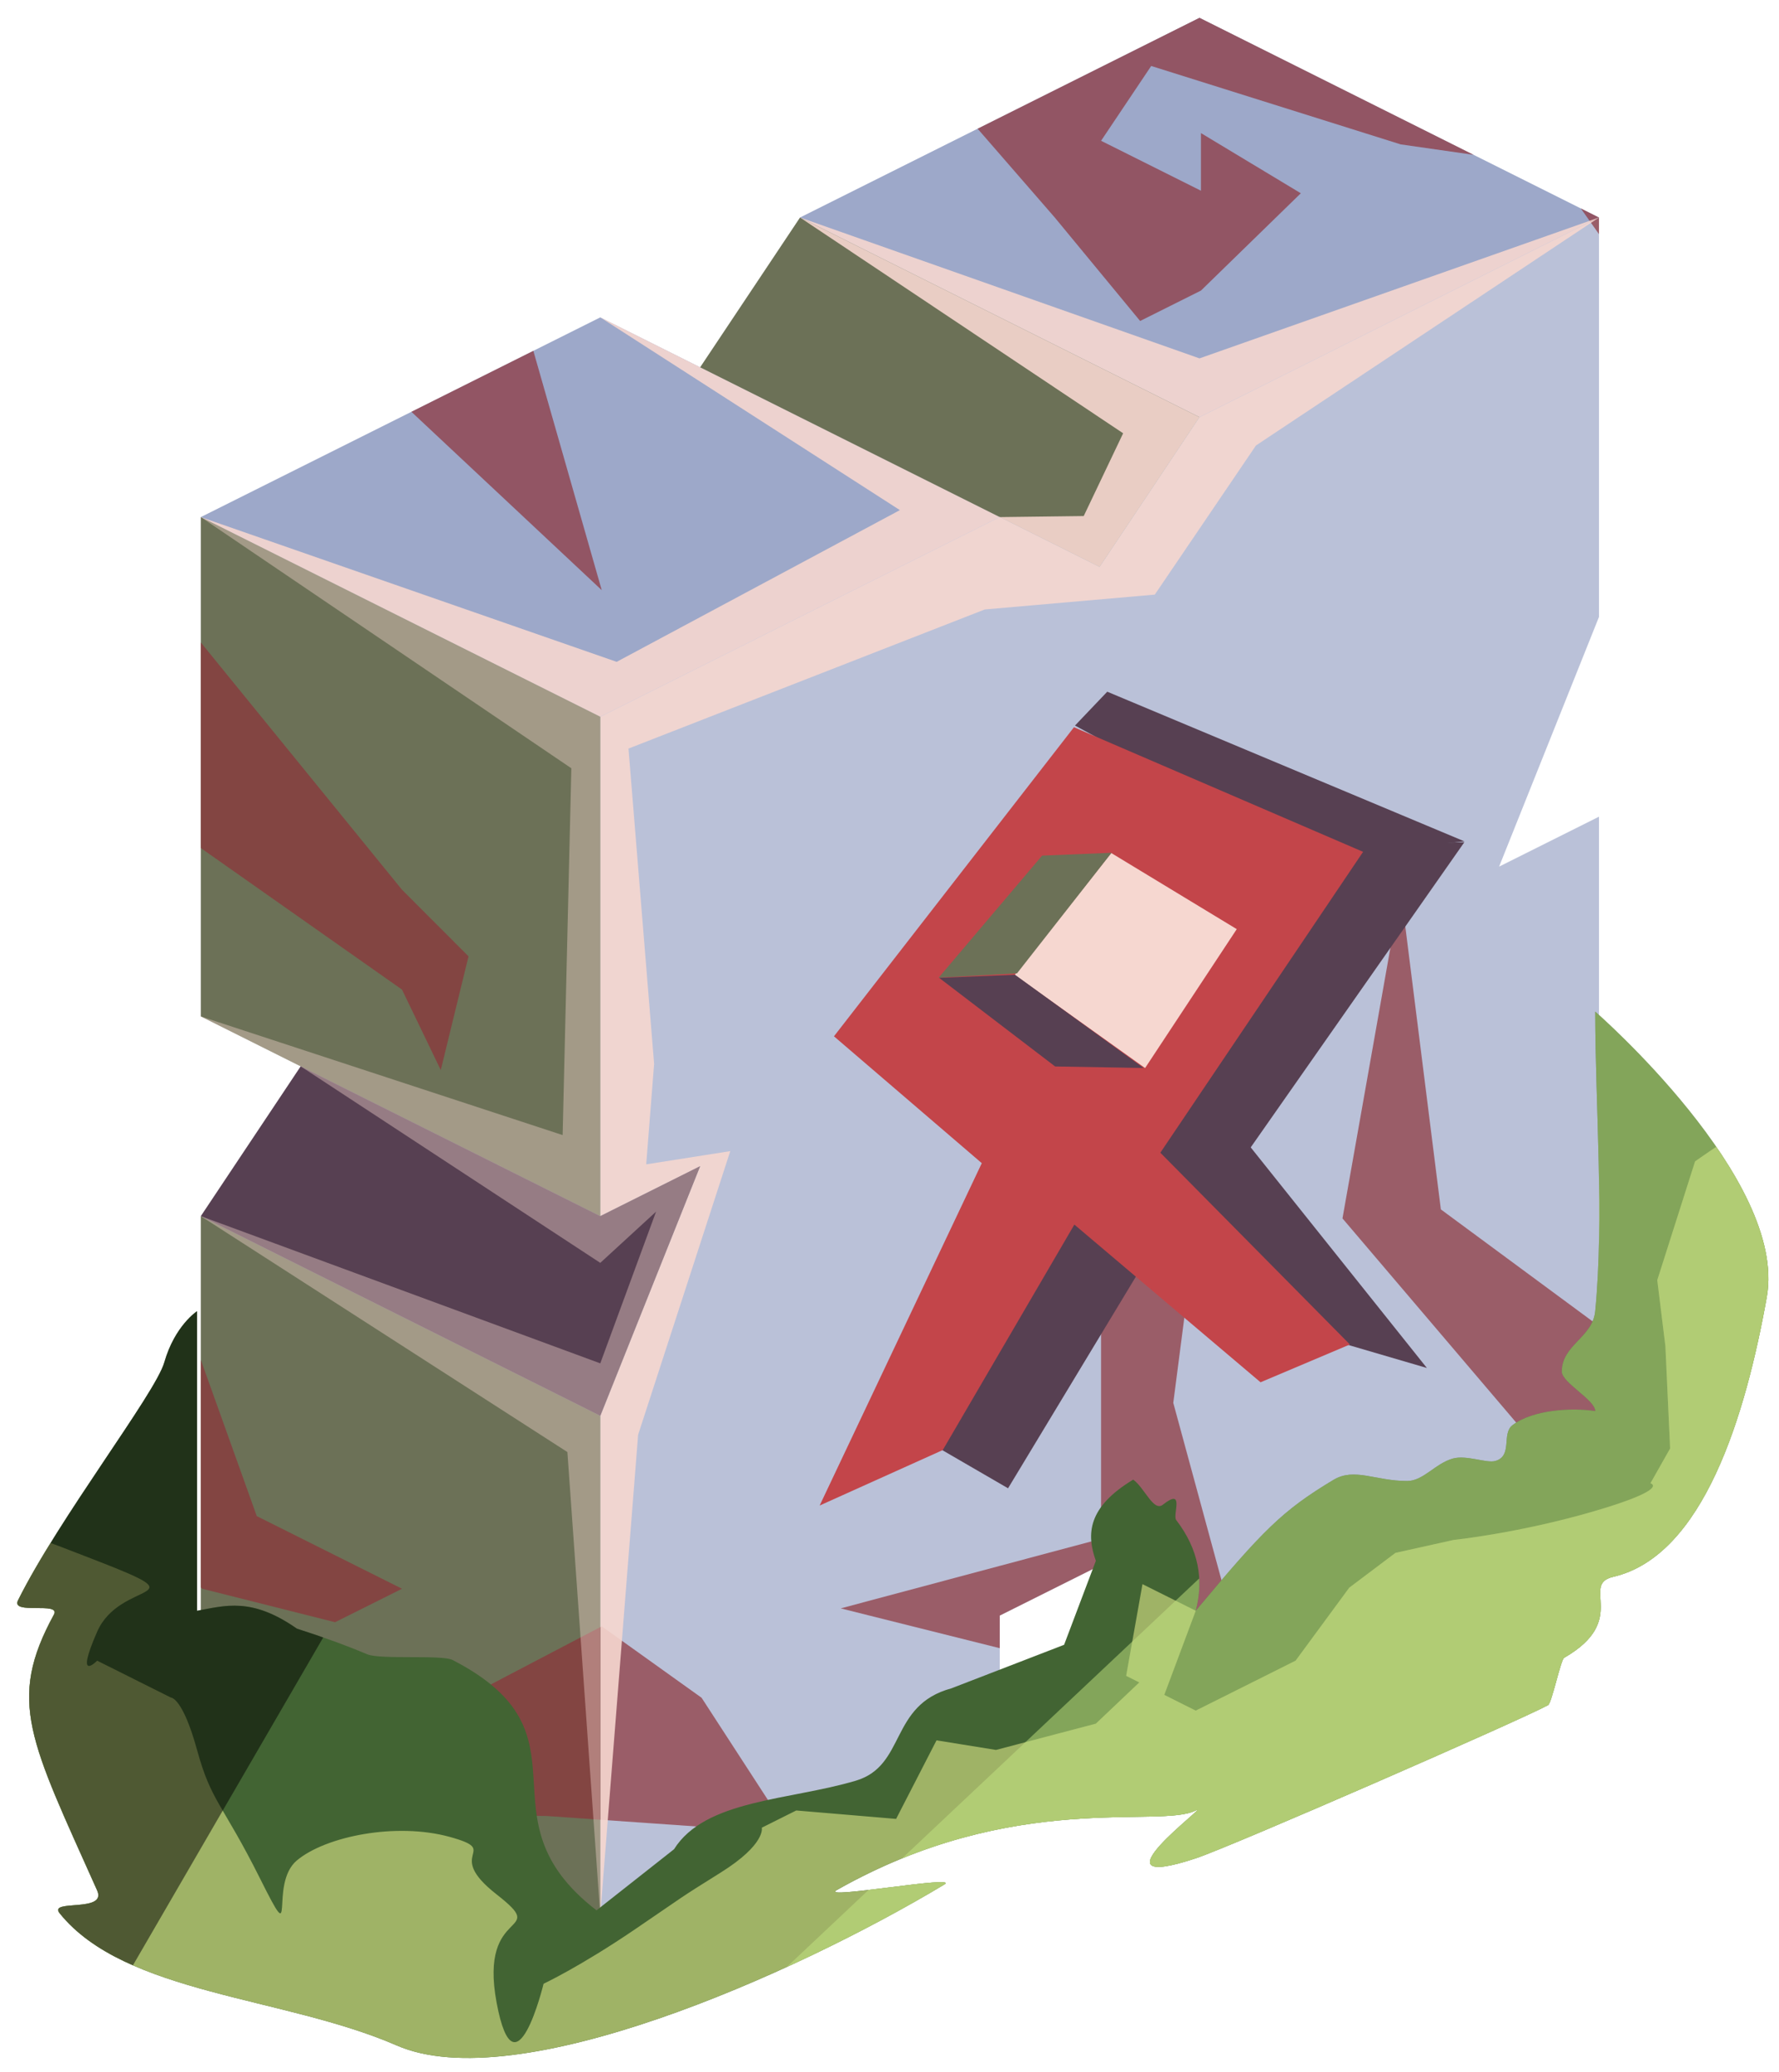 <?xml version="1.0" encoding="UTF-8" standalone="no"?><!DOCTYPE svg PUBLIC "-//W3C//DTD SVG 1.1//EN" "http://www.w3.org/Graphics/SVG/1.1/DTD/svg11.dtd"><svg width="100%" height="100%" viewBox="0 0 91 106" version="1.1" xmlns="http://www.w3.org/2000/svg" xmlns:xlink="http://www.w3.org/1999/xlink" xml:space="preserve" xmlns:serif="http://www.serif.com/" style="fill-rule:evenodd;clip-rule:evenodd;stroke-linejoin:round;stroke-miterlimit:1.414;"><g id="X_Runestone_grass_runes_1"><g id="F_Runestone_runes_1"><g><g><g><path d="M61.357,0.91l20.434,10.217l-20.434,10.217l-20.434,-10.217l20.434,-10.217Z" style="fill:#9da8c9;"/><clipPath id="_clip1"><path d="M61.357,0.91l20.434,10.217l-20.434,10.217l-20.434,-10.217l20.434,-10.217Z"/></clipPath><g clip-path="url(#_clip1)"><path d="M84.422,69.78l-10.719,-7.911l-2.055,-16.353l-2.977,16.814l10.72,12.6l-15.707,10.328l-3.668,-13.492l1.415,-10.925l-5.109,4.654l0,13.226l-13.317,3.559l10.939,2.739l-11.143,12.484l-6.913,-10.65l-5.108,-3.655l-18.08,9.472l15.264,0.231l12.413,0.867l-4.489,7.709l-30.651,0.962l-2.387,-27.633l7.496,6.469l6.792,1.713l3.425,-1.713l-7.428,-3.714l-4.457,-12.445l-0.848,-23.451l12.733,8.959l1.983,4.117l1.42,-5.818l-3.403,-3.407l-11.817,-14.526l4.26,-17.456l17.774,16.656l-5.109,-17.88l11.545,-5.772l8.889,-4.445l7.848,9.033l4.367,5.294l3.111,-1.555l5.109,-4.978l-5.109,-3.079l0,2.948l-5.109,-2.554l2.564,-3.827l12.762,4.011l7.677,1.1l7.649,10.829l-1.661,12.599l1.661,31.482l7.734,-67.653l-72.439,-2.166l-40.256,53.098l18.116,65.252l76.628,-0.637l7.665,-41.51" style="fill:#8d323a;fill-opacity:0.7;"/><path d="M81.791,11.127l-20.434,7.207l-20.434,-7.207l16.528,11.038l-2.016,4.234l-4.295,0.054l-20.434,-10.217l15.326,9.86l-14.488,7.762l-21.272,-7.405l18.954,12.849l-0.446,18.765l-18.508,-6.071l5.108,2.554l15.326,10.054l2.854,-2.621l-2.854,7.762l-20.434,-7.532l18.752,12.069l1.682,23.69l1.936,-24.575l4.713,-14.509l-4.299,0.676l0.404,-5.141l-1.311,-16.129l18.225,-7.116l8.697,-0.76l5.175,-7.629l17.545,-11.662Z" style="fill:#f6d7d0;fill-opacity:0.9;"/></g><path d="M30.706,16.236l-20.434,10.217l20.434,10.217l20.434,-10.217l-20.434,-10.217" style="fill:#9da8c9;"/><clipPath id="_clip2"><path d="M30.706,16.236l-20.434,10.217l20.434,10.217l20.434,-10.217l-20.434,-10.217"/></clipPath><g clip-path="url(#_clip2)"><path d="M84.422,69.78l-10.719,-7.911l-2.055,-16.353l-2.977,16.814l10.72,12.6l-15.707,10.328l-3.668,-13.492l1.415,-10.925l-5.109,4.654l0,13.226l-13.317,3.559l10.939,2.739l-11.143,12.484l-6.913,-10.65l-5.108,-3.655l-18.08,9.472l15.264,0.231l12.413,0.867l-4.489,7.709l-30.651,0.962l-2.387,-27.633l7.496,6.469l6.792,1.713l3.425,-1.713l-7.428,-3.714l-4.457,-12.445l-0.848,-23.451l12.733,8.959l1.983,4.117l1.42,-5.818l-3.403,-3.407l-11.817,-14.526l4.26,-17.456l17.774,16.656l-5.109,-17.88l11.545,-5.772l8.889,-4.445l7.848,9.033l4.367,5.294l3.111,-1.555l5.109,-4.978l-5.109,-3.079l0,2.948l-5.109,-2.554l2.564,-3.827l12.762,4.011l7.677,1.1l7.649,10.829l-1.661,12.599l1.661,31.482l7.734,-67.653l-72.439,-2.166l-40.256,53.098l18.116,65.252l76.628,-0.637l7.665,-41.51" style="fill:#8d323a;fill-opacity:0.7;"/><path d="M81.791,11.127l-20.434,7.207l-20.434,-7.207l16.528,11.038l-2.016,4.234l-4.295,0.054l-20.434,-10.217l15.326,9.86l-14.488,7.762l-21.272,-7.405l18.954,12.849l-0.446,18.765l-18.508,-6.071l5.108,2.554l15.326,10.054l2.854,-2.621l-2.854,7.762l-20.434,-7.532l18.752,12.069l1.682,23.69l1.936,-24.575l4.713,-14.509l-4.299,0.676l0.404,-5.141l-1.311,-16.129l18.225,-7.116l8.697,-0.76l5.175,-7.629l17.545,-11.662Z" style="fill:#f6d7d0;fill-opacity:0.9;"/></g><path d="M40.923,11.127l-5.109,7.663l20.435,10.217l5.108,-7.663l-20.434,-10.217Z" style="fill:#6c7157;"/><clipPath id="_clip3"><path d="M40.923,11.127l-5.109,7.663l20.435,10.217l5.108,-7.663l-20.434,-10.217Z"/></clipPath><g clip-path="url(#_clip3)"><path d="M84.422,69.78l-10.719,-7.911l-2.055,-16.353l-2.977,16.814l10.72,12.6l-15.707,10.328l-3.668,-13.492l1.415,-10.925l-5.109,4.654l0,13.226l-13.317,3.559l10.939,2.739l-11.143,12.484l-6.913,-10.65l-5.108,-3.655l-18.08,9.472l15.264,0.231l12.413,0.867l-4.489,7.709l-30.651,0.962l-2.387,-27.633l7.496,6.469l6.792,1.713l3.425,-1.713l-7.428,-3.714l-4.457,-12.445l-0.848,-23.451l12.733,8.959l1.983,4.117l1.42,-5.818l-3.403,-3.407l-11.817,-14.526l4.26,-17.456l17.774,16.656l-5.109,-17.88l11.545,-5.772l8.889,-4.445l7.848,9.033l4.367,5.294l3.111,-1.555l5.109,-4.978l-5.109,-3.079l0,2.948l-5.109,-2.554l2.564,-3.827l12.762,4.011l7.677,1.1l7.649,10.829l-1.661,12.599l1.661,31.482l7.734,-67.653l-72.439,-2.166l-40.256,53.098l18.116,65.252l76.628,-0.637l7.665,-41.51" style="fill:#8d323a;fill-opacity:0.7;"/><path d="M81.791,11.127l-20.434,7.207l-20.434,-7.207l16.528,11.038l-2.016,4.234l-4.295,0.054l-20.434,-10.217l15.326,9.86l-14.488,7.762l-21.272,-7.405l18.954,12.849l-0.446,18.765l-18.508,-6.071l5.108,2.554l15.326,10.054l2.854,-2.621l-2.854,7.762l-20.434,-7.532l18.752,12.069l1.682,23.69l1.936,-24.575l4.713,-14.509l-4.299,0.676l0.404,-5.141l-1.311,-16.129l18.225,-7.116l8.697,-0.76l5.175,-7.629l17.545,-11.662Z" style="fill:#f6d7d0;fill-opacity:0.9;"/></g><path d="M81.791,11.127l-20.434,10.217l-5.108,7.663l-5.109,-2.554l-20.434,10.217l0,25.543l5.108,-2.555l-5.108,12.772l0,25.542l20.434,-10.217l0,-5.108l5.109,-2.554l5.108,2.554l20.434,-10.217l0,-30.651l-5.108,2.554l5.108,-12.772l0,-20.434" style="fill:#bac1d8;"/><clipPath id="_clip4"><path d="M81.791,11.127l-20.434,10.217l-5.108,7.663l-5.109,-2.554l-20.434,10.217l0,25.543l5.108,-2.555l-5.108,12.772l0,25.542l20.434,-10.217l0,-5.108l5.109,-2.554l5.108,2.554l20.434,-10.217l0,-30.651l-5.108,2.554l5.108,-12.772l0,-20.434"/></clipPath><g clip-path="url(#_clip4)"><path d="M84.422,69.78l-10.719,-7.911l-2.055,-16.353l-2.977,16.814l10.72,12.6l-15.707,10.328l-3.668,-13.492l1.415,-10.925l-5.109,4.654l0,13.226l-13.317,3.559l10.939,2.739l-11.143,12.484l-6.913,-10.65l-5.108,-3.655l-18.08,9.472l15.264,0.231l12.413,0.867l-4.489,7.709l-30.651,0.962l-2.387,-27.633l7.496,6.469l6.792,1.713l3.425,-1.713l-7.428,-3.714l-4.457,-12.445l-0.848,-23.451l12.733,8.959l1.983,4.117l1.42,-5.818l-3.403,-3.407l-11.817,-14.526l4.26,-17.456l17.774,16.656l-5.109,-17.88l11.545,-5.772l8.889,-4.445l7.848,9.033l4.367,5.294l3.111,-1.555l5.109,-4.978l-5.109,-3.079l0,2.948l-5.109,-2.554l2.564,-3.827l12.762,4.011l7.677,1.1l7.649,10.829l-1.661,12.599l1.661,31.482l7.734,-67.653l-72.439,-2.166l-40.256,53.098l18.116,65.252l76.628,-0.637l7.665,-41.51" style="fill:#8d323a;fill-opacity:0.7;"/><path d="M81.791,11.127l-20.434,7.207l-20.434,-7.207l16.528,11.038l-2.016,4.234l-4.295,0.054l-20.434,-10.217l15.326,9.86l-14.488,7.762l-21.272,-7.405l18.954,12.849l-0.446,18.765l-18.508,-6.071l5.108,2.554l15.326,10.054l2.854,-2.621l-2.854,7.762l-20.434,-7.532l18.752,12.069l1.682,23.69l1.936,-24.575l4.713,-14.509l-4.299,0.676l0.404,-5.141l-1.311,-16.129l18.225,-7.116l8.697,-0.76l5.175,-7.629l17.545,-11.662Z" style="fill:#f6d7d0;fill-opacity:0.9;"/></g><path d="M10.272,26.453l20.434,10.217l0,25.543l-20.434,-10.217l0,-25.543Z" style="fill:#6c7157;"/><clipPath id="_clip5"><path d="M10.272,26.453l20.434,10.217l0,25.543l-20.434,-10.217l0,-25.543Z"/></clipPath><g clip-path="url(#_clip5)"><path d="M84.422,69.78l-10.719,-7.911l-2.055,-16.353l-2.977,16.814l10.72,12.6l-15.707,10.328l-3.668,-13.492l1.415,-10.925l-5.109,4.654l0,13.226l-13.317,3.559l10.939,2.739l-11.143,12.484l-6.913,-10.65l-5.108,-3.655l-18.08,9.472l15.264,0.231l12.413,0.867l-4.489,7.709l-30.651,0.962l-2.387,-27.633l7.496,6.469l6.792,1.713l3.425,-1.713l-7.428,-3.714l-4.457,-12.445l-0.848,-23.451l12.733,8.959l1.983,4.117l1.42,-5.818l-3.403,-3.407l-11.817,-14.526l4.26,-17.456l17.774,16.656l-5.109,-17.88l11.545,-5.772l8.889,-4.445l7.848,9.033l4.367,5.294l3.111,-1.555l5.109,-4.978l-5.109,-3.079l0,2.948l-5.109,-2.554l2.564,-3.827l12.762,4.011l7.677,1.1l7.649,10.829l-1.661,12.599l1.661,31.482l7.734,-67.653l-72.439,-2.166l-40.256,53.098l18.116,65.252l76.628,-0.637l7.665,-41.51" style="fill:#8d323a;fill-opacity:0.7;"/><path d="M81.791,11.127l-20.434,7.207l-20.434,-7.207l16.528,11.038l-2.016,4.234l-4.295,0.054l-20.434,-10.217l15.326,9.86l-14.488,7.762l-21.272,-7.405l18.954,12.849l-0.446,18.765l-18.508,-6.071l5.108,2.554l15.326,10.054l2.854,-2.621l-2.854,7.762l-20.434,-7.532l18.752,12.069l1.682,23.69l1.936,-24.575l4.713,-14.509l-4.299,0.676l0.404,-5.141l-1.311,-16.129l18.225,-7.116l8.697,-0.76l5.175,-7.629l17.545,-11.662Z" style="fill:#f6d7d0;fill-opacity:0.4;"/></g><path d="M30.706,97.972l-20.434,-10.217l0,-25.542l20.434,10.217l0,25.542" style="fill:#6c7157;"/><clipPath id="_clip6"><path d="M30.706,97.972l-20.434,-10.217l0,-25.542l20.434,10.217l0,25.542"/></clipPath><g clip-path="url(#_clip6)"><path d="M84.422,69.78l-10.719,-7.911l-2.055,-16.353l-2.977,16.814l10.72,12.6l-15.707,10.328l-3.668,-13.492l1.415,-10.925l-5.109,4.654l0,13.226l-13.317,3.559l10.939,2.739l-11.143,12.484l-6.913,-10.65l-5.108,-3.655l-18.08,9.472l15.264,0.231l12.413,0.867l-4.489,7.709l-30.651,0.962l-2.387,-27.633l7.496,6.469l6.792,1.713l3.425,-1.713l-7.428,-3.714l-4.457,-12.445l-0.848,-23.451l12.733,8.959l1.983,4.117l1.42,-5.818l-3.403,-3.407l-11.817,-14.526l4.26,-17.456l17.774,16.656l-5.109,-17.88l11.545,-5.772l8.889,-4.445l7.848,9.033l4.367,5.294l3.111,-1.555l5.109,-4.978l-5.109,-3.079l0,2.948l-5.109,-2.554l2.564,-3.827l12.762,4.011l7.677,1.1l7.649,10.829l-1.661,12.599l1.661,31.482l7.734,-67.653l-72.439,-2.166l-40.256,53.098l18.116,65.252l76.628,-0.637l7.665,-41.51" style="fill:#8d323a;fill-opacity:0.7;"/><path d="M81.791,11.127l-20.434,7.207l-20.434,-7.207l16.528,11.038l-2.016,4.234l-4.295,0.054l-20.434,-10.217l15.326,9.86l-14.488,7.762l-21.272,-7.405l18.954,12.849l-0.446,18.765l-18.508,-6.071l5.108,2.554l15.326,10.054l2.854,-2.621l-2.854,7.762l-20.434,-7.532l18.752,12.069l1.682,23.69l1.936,-24.575l4.713,-14.509l-4.299,0.676l0.404,-5.141l-1.311,-16.129l18.225,-7.116l8.697,-0.76l5.175,-7.629l17.545,-11.662Z" style="fill:#f6d7d0;fill-opacity:0.4;"/></g><path d="M10.272,51.996l5.108,2.554l-5.108,7.663l20.434,10.217l5.108,-12.772l-5.108,2.555l-20.434,-10.217Z" style="fill:#574052;"/><clipPath id="_clip7"><path d="M10.272,51.996l5.108,2.554l-5.108,7.663l20.434,10.217l5.108,-12.772l-5.108,2.555l-20.434,-10.217Z"/></clipPath><g clip-path="url(#_clip7)"><path d="M81.791,11.127l-20.434,7.207l-20.434,-7.207l16.528,11.038l-2.016,4.234l-4.295,0.054l-20.434,-10.217l15.326,9.86l-14.488,7.762l-21.272,-7.405l18.954,12.849l-0.446,18.765l-18.508,-6.071l5.108,2.554l15.326,10.054l2.854,-2.621l-2.854,7.762l-20.434,-7.532l18.752,12.069l1.682,23.69l1.936,-24.575l4.713,-14.509l-4.299,0.676l0.404,-5.141l-1.311,-16.129l18.225,-7.116l8.697,-0.76l5.175,-7.629l17.545,-11.662Z" style="fill:#f6d7d0;fill-opacity:0.4;"/></g></g></g></g></g><g><path d="M63.041,57.524l9.948,12.458l-4.348,-1.274l-12.119,-9.902l6.519,-1.282Z" style="fill:#574052;"/><path d="M54.953,59.165l13.868,-15.941l6.083,-0.138l-10.989,15.699l-8.962,0.38Z" style="fill:#574052;"/><path d="M54.988,37.117l1.65,-1.732l18.273,7.657l-7.559,0.788l-12.364,-6.713Z" style="fill:#574052;"/><path d="M58.181,65.179l-3.645,-2.965l-8.162,10.911l5.19,3.011l6.617,-10.957Z" style="fill:#574052;"/><path d="M41.936,77.044l6.159,-2.81l3.312,1.937l-4.812,2.65l-4.659,-1.777Z" style="fill:none;"/><path d="M64.478,70.722l4.002,1.649l4.535,-2.321l-4.159,-1.166l-4.378,1.838Z" style="fill:none;"/><path d="M54.956,62.646l9.524,8.067l4.57,-1.934l-9.696,-9.81l10.371,-15.392l-14.789,-6.374l-12.277,15.811l7.562,6.49l-8.294,17.514l6.297,-2.837l6.732,-11.535Z" style="fill:#c3454a;"/><g><path d="M56.84,43.636l6.423,3.896l-4.689,7.106l-6.669,-4.761l4.935,-6.241Z" style="fill:#f6d7d0;"/><path d="M56.858,43.626l-3.553,0.145l-5.289,6.241l4.006,-0.218l4.836,-6.168Z" style="fill:#6c7157;"/><path d="M48.039,50.023l3.881,-0.156l6.576,4.768l-4.524,-0.078l-5.933,-4.534Z" style="fill:#574052;"/></g></g><path d="M81.598,51.75c0,0 9.856,8.577 8.777,14.605c-1.079,6.029 -3.229,13.233 -7.853,14.309c-1.72,0.4 0.847,2.21 -2.513,4.143c-0.176,0.101 -0.634,2.32 -0.822,2.422c-1.408,0.769 -16.227,7.244 -18.023,7.837c-5.677,1.875 0.863,-2.886 0,-2.448c-1.868,0.949 -9.278,-1.076 -18.369,4.076c-0.899,0.51 6.363,-0.801 5.509,-0.289c-7.774,4.667 -21.895,10.899 -28.008,8.235c-5.758,-2.51 -13.905,-2.61 -17.244,-6.763c-0.596,-0.741 2.436,-0.007 1.918,-1.167c-3.422,-7.662 -4.631,-9.678 -2.212,-14.113c0.371,-0.68 -2.212,0.031 -1.838,-0.725c2.07,-4.178 7.028,-10.585 7.483,-12.178c0.538,-1.882 1.676,-2.618 1.676,-2.618l0,15.325c1.438,-0.258 2.786,-0.71 5.108,0.915c1.38,0.442 2.569,0.879 3.599,1.313c0.67,0.281 3.818,0.011 4.361,0.29c7.442,3.83 1.155,8.023 7.366,12.808l3.965,-3.126c1.597,-2.547 5.901,-2.495 9.298,-3.506c2.588,-0.77 1.704,-3.863 4.891,-4.725l5.764,-2.227l1.624,-4.296c-0.488,-1.368 -0.423,-2.744 1.911,-4.154c0.586,0.424 1.04,1.66 1.515,1.284c1.151,-0.91 0.485,0.521 0.685,0.784c1.154,1.507 1.415,3.057 0.998,4.64c3.435,-4.107 4.415,-5.117 7.045,-6.695c1.078,-0.647 2.155,0.062 3.775,0.057c0.822,-0.002 1.431,-0.893 2.328,-1.147c0.698,-0.198 1.723,0.251 2.178,0.122c0.902,-0.255 0.306,-1.397 0.876,-1.83c1.052,-0.799 3.031,-0.905 4.232,-0.724c0.004,-0.566 -1.712,-1.456 -1.709,-2.023c0.008,-1.368 1.578,-1.739 1.709,-3.085c0.467,-4.783 0.007,-10.452 0,-15.326Z" style="fill:#426433;"/><clipPath id="_clip8"><path d="M81.598,51.75c0,0 9.856,8.577 8.777,14.605c-1.079,6.029 -3.229,13.233 -7.853,14.309c-1.72,0.4 0.847,2.21 -2.513,4.143c-0.176,0.101 -0.634,2.32 -0.822,2.422c-1.408,0.769 -16.227,7.244 -18.023,7.837c-5.677,1.875 0.863,-2.886 0,-2.448c-1.868,0.949 -9.278,-1.076 -18.369,4.076c-0.899,0.51 6.363,-0.801 5.509,-0.289c-7.774,4.667 -21.895,10.899 -28.008,8.235c-5.758,-2.51 -13.905,-2.61 -17.244,-6.763c-0.596,-0.741 2.436,-0.007 1.918,-1.167c-3.422,-7.662 -4.631,-9.678 -2.212,-14.113c0.371,-0.68 -2.212,0.031 -1.838,-0.725c2.07,-4.178 7.028,-10.585 7.483,-12.178c0.538,-1.882 1.676,-2.618 1.676,-2.618l0,15.325c1.438,-0.258 2.786,-0.71 5.108,0.915c1.38,0.442 2.569,0.879 3.599,1.313c0.67,0.281 3.818,0.011 4.361,0.29c7.442,3.83 1.155,8.023 7.366,12.808l3.965,-3.126c1.597,-2.547 5.901,-2.495 9.298,-3.506c2.588,-0.77 1.704,-3.863 4.891,-4.725l5.764,-2.227l1.624,-4.296c-0.488,-1.368 -0.423,-2.744 1.911,-4.154c0.586,0.424 1.04,1.66 1.515,1.284c1.151,-0.91 0.485,0.521 0.685,0.784c1.154,1.507 1.415,3.057 0.998,4.64c3.435,-4.107 4.415,-5.117 7.045,-6.695c1.078,-0.647 2.155,0.062 3.775,0.057c0.822,-0.002 1.431,-0.893 2.328,-1.147c0.698,-0.198 1.723,0.251 2.178,0.122c0.902,-0.255 0.306,-1.397 0.876,-1.83c1.052,-0.799 3.031,-0.905 4.232,-0.724c0.004,-0.566 -1.712,-1.456 -1.709,-2.023c0.008,-1.368 1.578,-1.739 1.709,-3.085c0.467,-4.783 0.007,-10.452 0,-15.326Z"/></clipPath><g clip-path="url(#_clip8)"><path d="M84.661,46.195l19.321,40.312l-81.441,30.799l53.134,-50.061l3.663,-22.266l5.323,1.216Z" style="fill:#c4e783;fill-opacity:0.5;"/><path d="M91.815,56.858c0.018,-1.107 -5.108,2.555 -5.108,2.555l-1.934,6.075l0.416,3.383l0.241,5.229l-1.006,1.779c0,0 1.052,0.274 -2.826,1.414c-3.878,1.139 -7.244,1.486 -7.244,1.486l-2.973,0.661l-2.363,1.78l-2.746,3.735l-5.108,2.555l-1.609,-0.805l1.609,-4.304l-2.724,-1.362l-0.834,4.692l0.672,0.336l-2.223,2.11l-5.108,1.344l-3.042,-0.491l-2.067,4.019l-5.108,-0.431l-1.763,0.881c0,0 0.222,0.841 -2.102,2.295c-2.323,1.455 -1.595,1.007 -4.395,2.911c-2.801,1.904 -4.665,2.777 -4.665,2.777c0,0 -1.458,6.016 -2.401,0.976c-0.943,-5.041 2.791,-3.361 0,-5.545c-2.791,-2.184 0.323,-2.195 -2.41,-2.946c-2.733,-0.75 -6.328,-0.031 -7.807,1.205c-1.478,1.237 0.073,4.843 -1.879,0.94c-1.952,-3.903 -2.491,-3.903 -3.229,-6.591c-0.739,-2.688 -1.332,-2.677 -1.332,-2.677l-1.21,-0.605l-2.567,-1.284c0,0 -1.178,1.206 0,-1.483c1.178,-2.688 5.375,-1.538 0,-3.625c-5.374,-2.087 -6.549,-2.589 -9.07,-0.574c-2.521,2.015 -4.287,-5.036 -3.404,9.662c0.883,14.699 -12.459,17.358 5.805,23.337c18.264,5.978 13.398,8.655 32.212,5.889c18.814,-2.767 20.479,-2.431 30.651,-7.807c10.172,-5.376 11.475,1.089 21.912,-11.888c10.437,-12.977 10.37,-9.812 13.848,-18.619c3.477,-8.807 7.915,-10.991 5.108,-14.184c-2.807,-3.192 -10.235,-7.697 -10.217,-8.805Z" style="fill:#9fb366;"/><clipPath id="_clip9"><path d="M91.815,56.858c0.018,-1.107 -5.108,2.555 -5.108,2.555l-1.934,6.075l0.416,3.383l0.241,5.229l-1.006,1.779c0,0 1.052,0.274 -2.826,1.414c-3.878,1.139 -7.244,1.486 -7.244,1.486l-2.973,0.661l-2.363,1.78l-2.746,3.735l-5.108,2.555l-1.609,-0.805l1.609,-4.304l-2.724,-1.362l-0.834,4.692l0.672,0.336l-2.223,2.11l-5.108,1.344l-3.042,-0.491l-2.067,4.019l-5.108,-0.431l-1.763,0.881c0,0 0.222,0.841 -2.102,2.295c-2.323,1.455 -1.595,1.007 -4.395,2.911c-2.801,1.904 -4.665,2.777 -4.665,2.777c0,0 -1.458,6.016 -2.401,0.976c-0.943,-5.041 2.791,-3.361 0,-5.545c-2.791,-2.184 0.323,-2.195 -2.41,-2.946c-2.733,-0.75 -6.328,-0.031 -7.807,1.205c-1.478,1.237 0.073,4.843 -1.879,0.94c-1.952,-3.903 -2.491,-3.903 -3.229,-6.591c-0.739,-2.688 -1.332,-2.677 -1.332,-2.677l-1.21,-0.605l-2.567,-1.284c0,0 -1.178,1.206 0,-1.483c1.178,-2.688 5.375,-1.538 0,-3.625c-5.374,-2.087 -6.549,-2.589 -9.07,-0.574c-2.521,2.015 -4.287,-5.036 -3.404,9.662c0.883,14.699 -12.459,17.358 5.805,23.337c18.264,5.978 13.398,8.655 32.212,5.889c18.814,-2.767 20.479,-2.431 30.651,-7.807c10.172,-5.376 11.475,1.089 21.912,-11.888c10.437,-12.977 10.37,-9.812 13.848,-18.619c3.477,-8.807 7.915,-10.991 5.108,-14.184c-2.807,-3.192 -10.235,-7.697 -10.217,-8.805Z"/></clipPath><g clip-path="url(#_clip9)"><path d="M84.661,46.195l19.321,40.312l-81.441,30.799l53.134,-50.061l3.663,-22.266l5.323,1.216Z" style="fill:#c4e783;fill-opacity:0.5;"/></g><path d="M21.181,75.758l-19.492,33.588l-12.859,-32.779c0,0 18.886,-21.303 20.434,-19.585c1.548,1.718 11.917,18.776 11.917,18.776Z" style="fill-opacity:0.5;"/></g></g></svg>